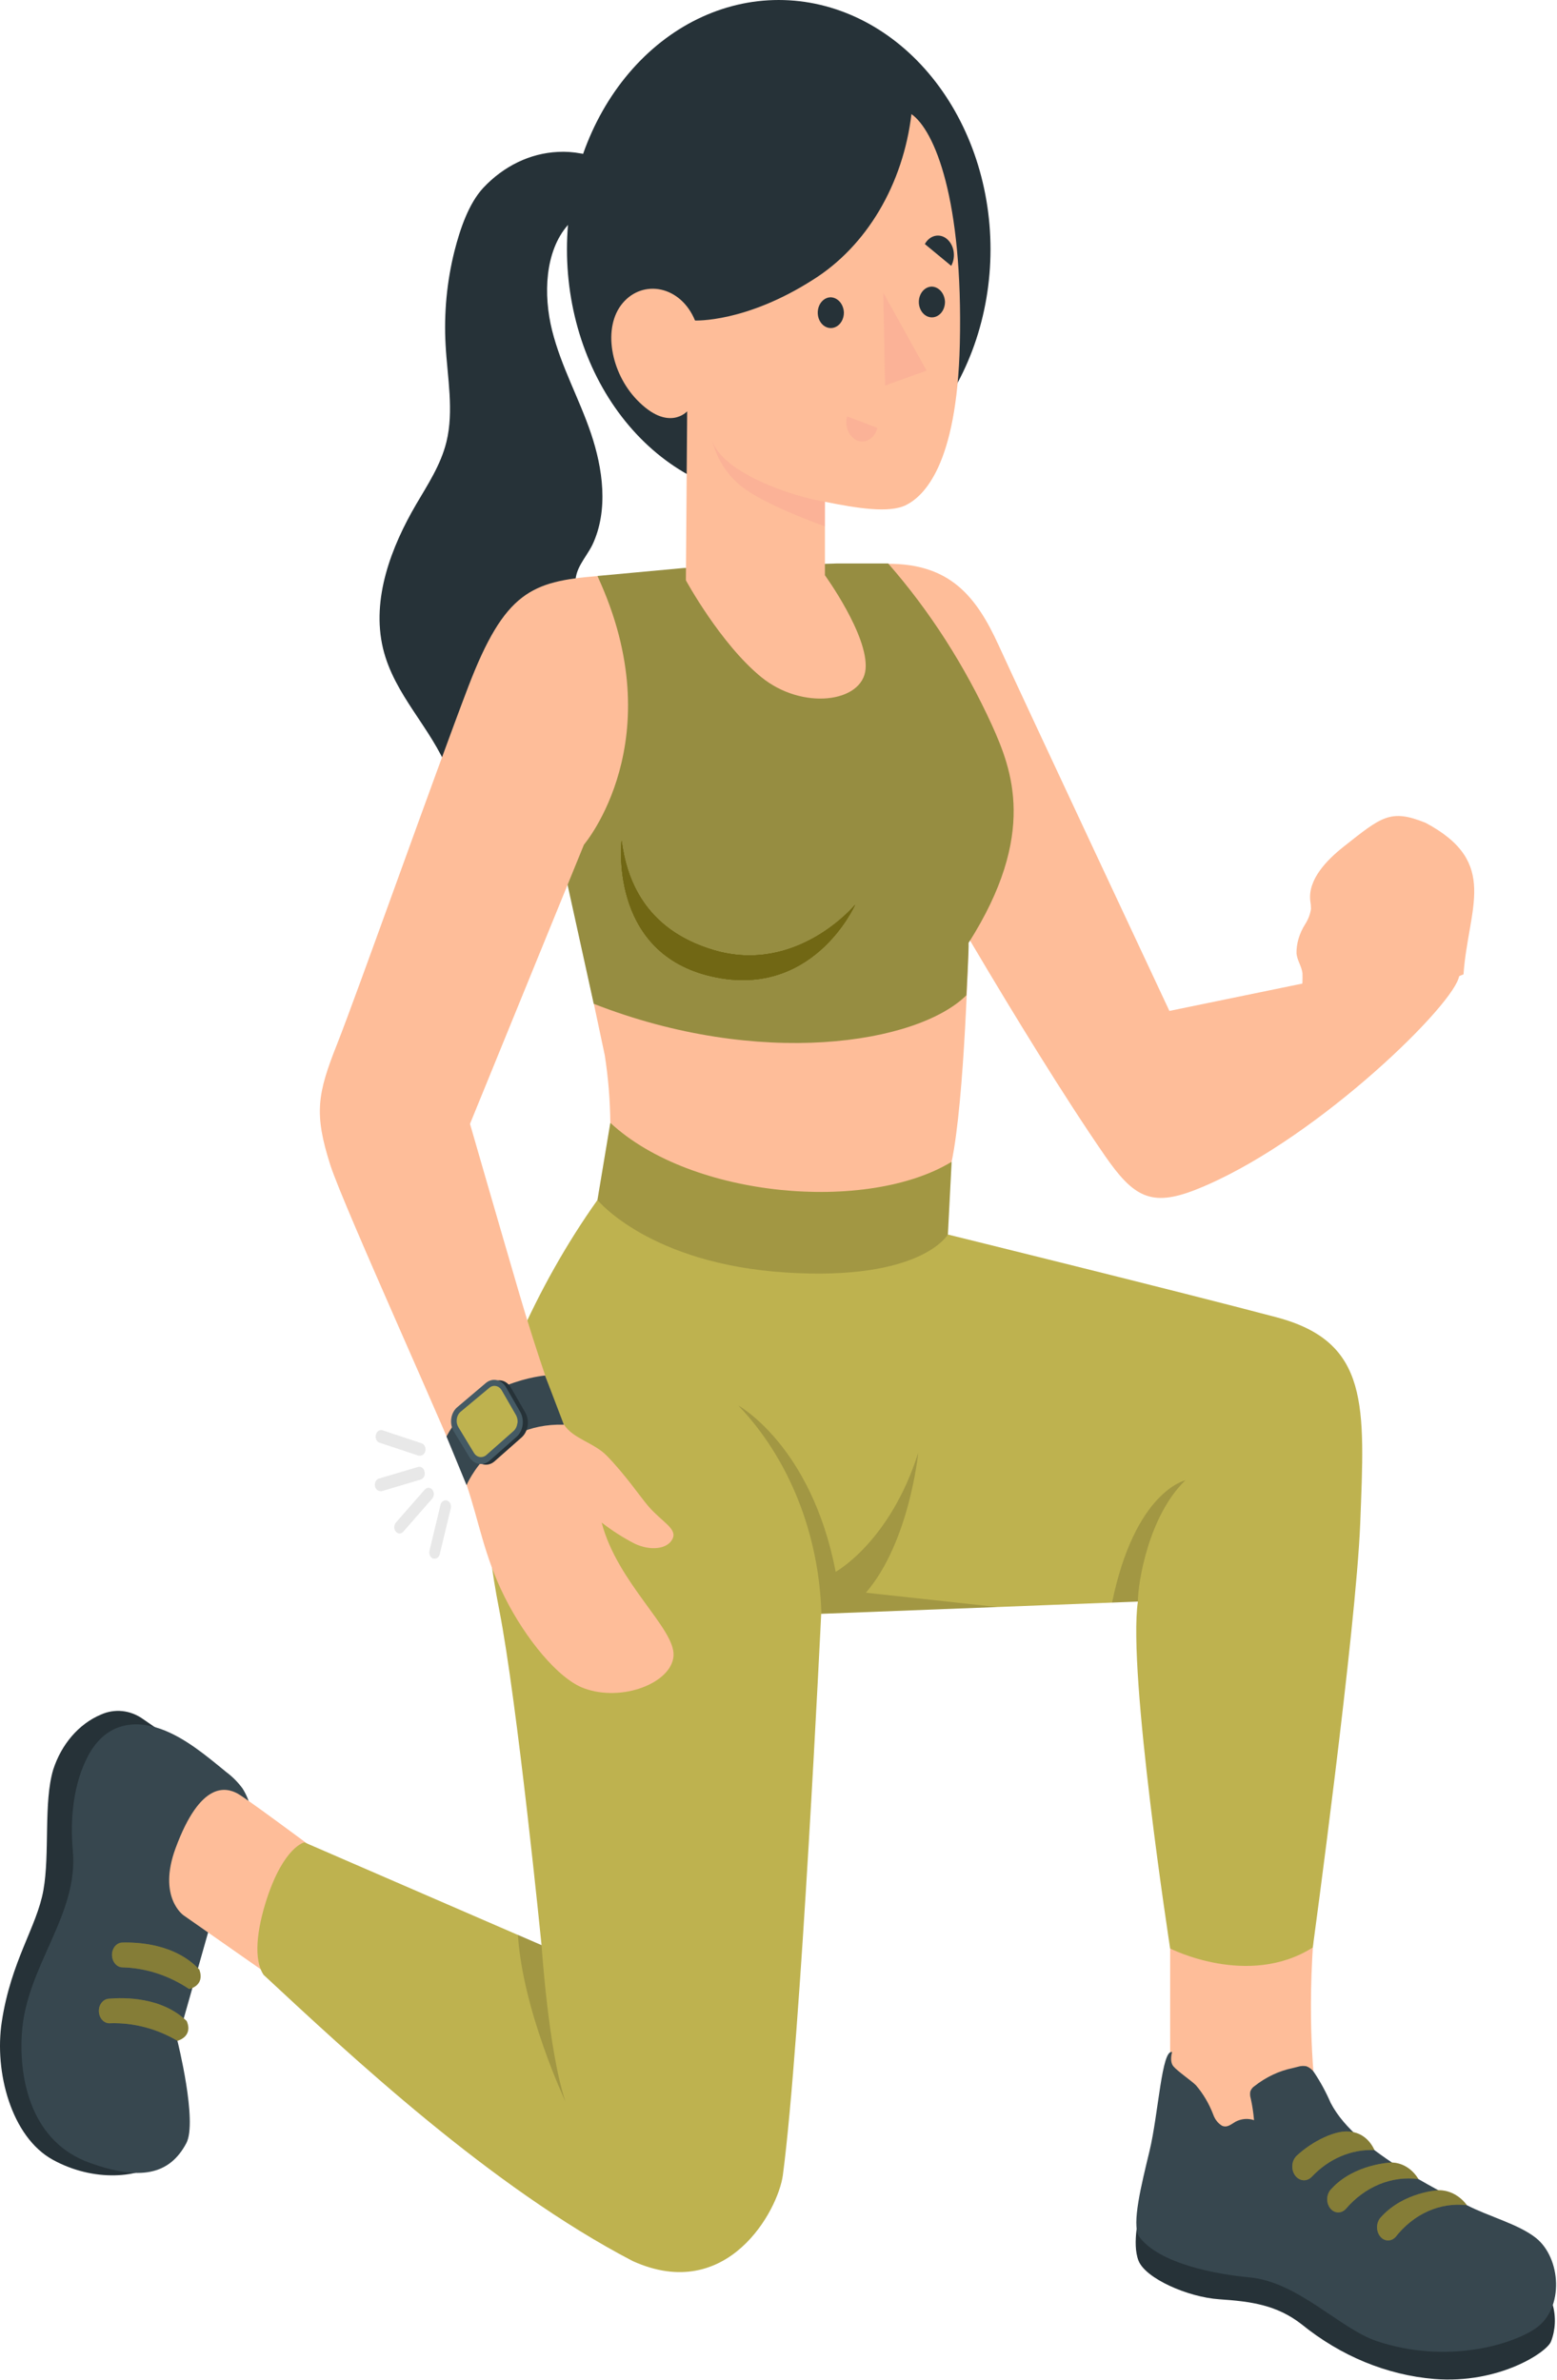 <svg width="1063" height="1625" viewBox="0 0 1063 1625" fill="none" xmlns="http://www.w3.org/2000/svg">
<g opacity="0.3">
<path opacity="0.3" d="M286.279 993.933C286.065 993.99 285.844 993.99 285.631 993.933L259.124 985.108C258.648 984.959 258.203 984.697 257.816 984.338C257.429 983.979 257.109 983.53 256.875 983.02C256.641 982.509 256.498 981.948 256.455 981.37C256.412 980.792 256.471 980.21 256.626 979.66C256.759 979.102 256.985 978.582 257.29 978.129C257.596 977.675 257.975 977.298 258.405 977.019C258.836 976.74 259.31 976.565 259.798 976.504C260.287 976.443 260.781 976.497 261.252 976.663L287.759 985.489C288.66 985.757 289.441 986.42 289.942 987.342C290.443 988.265 290.626 989.377 290.455 990.453C290.284 991.529 289.772 992.488 289.021 993.135C288.271 993.781 287.34 994.067 286.417 993.933H286.279Z" fill="black"/>
<path opacity="0.3" d="M259.124 1018.12C258.285 1017.99 257.509 1017.52 256.928 1016.8C256.346 1016.07 255.993 1015.13 255.928 1014.14C255.863 1013.14 256.09 1012.15 256.571 1011.33C257.051 1010.51 257.757 1009.91 258.569 1009.62L285.215 1001.72C285.691 1001.54 286.195 1001.48 286.693 1001.54C287.191 1001.6 287.673 1001.78 288.108 1002.08C288.544 1002.37 288.922 1002.76 289.221 1003.24C289.519 1003.71 289.73 1004.25 289.841 1004.83C289.987 1005.39 290.035 1005.98 289.98 1006.57C289.925 1007.15 289.769 1007.71 289.522 1008.22C289.275 1008.73 288.942 1009.18 288.543 1009.53C288.145 1009.89 287.689 1010.14 287.204 1010.28L260.512 1018.23C260.047 1018.27 259.581 1018.23 259.124 1018.12Z" fill="black"/>
<path opacity="0.3" d="M272.539 1047.11C271.665 1046.99 270.849 1046.53 270.226 1045.8C269.548 1044.98 269.168 1043.89 269.168 1042.75C269.168 1041.61 269.548 1040.51 270.226 1039.7L289.979 1017.14C290.315 1016.74 290.715 1016.42 291.156 1016.21C291.596 1015.99 292.069 1015.88 292.547 1015.88C293.024 1015.88 293.497 1015.99 293.938 1016.21C294.379 1016.42 294.779 1016.74 295.114 1017.14C295.456 1017.54 295.726 1018.02 295.911 1018.54C296.096 1019.06 296.191 1019.63 296.191 1020.19C296.191 1020.76 296.096 1021.32 295.911 1021.84C295.726 1022.37 295.456 1022.84 295.114 1023.24L275.361 1045.85C274.99 1046.28 274.548 1046.61 274.062 1046.83C273.576 1047.04 273.058 1047.14 272.539 1047.11Z" fill="black"/>
<path opacity="0.3" d="M296.41 1064.27H295.762C295.289 1064.11 294.847 1063.84 294.462 1063.48C294.077 1063.12 293.757 1062.68 293.52 1062.17C293.283 1061.66 293.134 1061.11 293.082 1060.53C293.031 1059.96 293.076 1059.37 293.218 1058.82L300.712 1027.66C300.834 1027.1 301.05 1026.58 301.345 1026.13C301.64 1025.67 302.01 1025.29 302.432 1025.01C302.854 1024.72 303.32 1024.54 303.803 1024.47C304.285 1024.4 304.775 1024.44 305.243 1024.6C305.711 1024.76 306.148 1025.02 306.528 1025.38C306.908 1025.73 307.224 1026.18 307.457 1026.68C307.69 1027.18 307.835 1027.74 307.884 1028.31C307.933 1028.88 307.885 1029.45 307.743 1030L300.249 1061.16C300.024 1062.13 299.515 1062.97 298.812 1063.54C298.109 1064.11 297.258 1064.37 296.41 1064.27Z" fill="black"/>
</g>
<path d="M999.742 610.095L936.748 661.816L798.371 690.278C798.371 690.278 697.245 474.493 681.772 440.577C666.299 406.661 648.225 384.907 606.258 384.969L614.193 557.121C615.515 562.638 699.14 709.211 754.288 789.08C773.773 817.229 785.763 824.376 816.225 812.402C893.943 781.745 988.148 690.905 995.731 668.211C1005.69 638.557 998.993 610.66 999.742 610.095Z" fill="#FEBD99"/>
<path d="M999.172 665.304C1002.36 619.714 1024.06 588.889 973.236 561.817C949.231 552.138 943.232 557.669 917.312 578.136C905.922 587.174 892.771 600.509 894.566 615.249C894.864 616.968 895.027 618.744 895.053 620.558C894.544 624.167 893.171 627.786 891.076 631.046C887.109 637.287 885.009 644.372 885.144 651.06C885.687 655.935 888.602 659.698 889.223 664.549C889.356 668.859 889.154 673.257 888.62 677.699C888.567 681.14 889.193 684.385 890.459 687.223C891.726 690.061 893.603 692.429 895.97 694.174C898.888 695.86 902.269 696.728 905.876 696.717C909.483 696.706 913.23 695.816 916.856 694.109L920.661 673.087C921.717 663.882 943.977 659.014 946.624 669.612C950.951 686.192 999.172 665.304 999.172 665.304Z" fill="#FEBD99"/>
<path d="M649.697 793.338C658.672 750.571 661.262 643.845 661.262 643.845L398.598 653.161L412.892 720.553C415.264 735.78 416.534 751.217 416.686 766.697C416.686 766.697 442.175 822.321 517.717 832.073C564.174 837.264 610.742 823.597 649.697 793.338Z" fill="#FEBD99"/>
<path d="M661.262 643.845C661.586 647.277 659.782 679.584 659.782 679.584C626.151 712.871 518.411 729.705 405.352 685.413L381.389 576.453C381.389 576.453 462.714 534.394 407.804 393.291L466.831 387.843L571.703 384.738H606.352C634.655 417.072 658.573 454.335 677.268 495.223C690.869 525.514 708.401 569.697 661.262 643.845Z" fill="#968D41"/>
<path d="M486.933 648.638C439.655 634.418 427.766 599.606 424.39 574C424.39 574 415.461 648.638 483.093 666.071C554.426 684.377 583.755 617.856 583.755 617.856C583.755 617.856 544.064 665.799 486.933 648.638Z" fill="#716714"/>
<path d="M486.933 648.638C439.655 634.418 427.766 599.606 424.39 574C424.39 574 415.461 648.638 483.093 666.071C554.426 684.377 583.755 617.856 583.755 617.856C583.755 617.856 544.064 665.799 486.933 648.638Z" fill="#716714"/>
<path d="M486.933 648.638C439.655 634.418 427.766 599.606 424.39 574C424.39 574 415.461 648.638 483.093 666.071C554.426 684.377 583.755 617.856 583.755 617.856C583.755 617.856 544.064 665.799 486.933 648.638Z" fill="#716714"/>
<path d="M486.933 648.638C439.655 634.418 427.766 599.606 424.39 574C424.39 574 415.461 648.638 483.093 666.071C554.426 684.377 583.755 617.856 583.755 617.856C583.755 617.856 544.064 665.799 486.933 648.638Z" fill="#716714"/>
<path d="M109.935 1475.43C96.058 1487.36 64.092 1490.25 35.919 1474.66C7.747 1459.08 -4.049 1414.74 1.225 1380.47C7.608 1338.68 25.141 1315.8 29.628 1290.69C34.115 1265.57 29.628 1230.76 36.336 1208.31C39.133 1199.69 43.473 1191.89 49.061 1185.42C54.648 1178.95 61.352 1173.97 68.718 1170.83C73.418 1168.69 78.473 1167.85 83.493 1168.37C88.513 1168.89 93.365 1170.75 97.677 1173.83L106.05 1179.6L109.935 1475.43Z" fill="#263238"/>
<path d="M143.058 1316.07L121.13 1393.49C121.13 1393.49 135.008 1448.79 127.191 1463.44C115.626 1485.23 95.364 1489.1 61.178 1476.79C22.041 1462.79 12.836 1421.11 14.918 1388.75C17.647 1342.61 53.868 1307.9 49.705 1263.45C47.716 1241.65 50.214 1217.25 60.345 1198.56C71.678 1177.59 90.275 1173.66 109.612 1180.53C126.127 1186.41 140.652 1198.67 154.669 1210.16C158.703 1213.16 162.349 1216.83 165.494 1221.06C168.013 1224.98 169.896 1229.41 171.045 1234.14C173.581 1243.66 174.339 1253.71 173.265 1263.61C172.248 1272.87 167.252 1278.26 162.579 1285.4L143.058 1316.07Z" fill="#37474F"/>
<path d="M237.567 1279.41C236.179 1278.75 169.195 1228.31 161.978 1224.55C154.761 1220.79 137.044 1215.34 119.835 1262.08C107.576 1295.43 125.201 1307.74 125.201 1307.74L203.843 1362.76L237.567 1279.41Z" fill="#FEBD99"/>
<path d="M121.13 1393.49C106.947 1385.18 91.261 1381.07 75.425 1381.5C74.246 1381.64 73.055 1381.44 71.958 1380.91C70.862 1380.37 69.893 1379.53 69.139 1378.46C68.384 1377.38 67.867 1376.1 67.632 1374.73C67.397 1373.36 67.452 1371.95 67.793 1370.61C68.236 1369.01 69.069 1367.61 70.189 1366.57C71.309 1365.53 72.664 1364.91 74.084 1364.78C84.677 1363.85 110.398 1363.47 127.468 1380.03C132.002 1390.82 121.13 1393.49 121.13 1393.49Z" fill="#BEB24F"/>
<path d="M129.133 1358.13C115.351 1348.94 99.864 1343.87 84.03 1343.37C82.836 1343.43 81.647 1343.14 80.57 1342.53C79.494 1341.92 78.561 1341 77.857 1339.86C77.152 1338.73 76.697 1337.4 76.531 1336.01C76.365 1334.61 76.494 1333.19 76.906 1331.87C77.403 1330.31 78.284 1328.95 79.438 1327.98C80.592 1327.01 81.965 1326.47 83.382 1326.42C94.022 1326.1 119.743 1327.3 136.072 1344.89C140.143 1356.06 129.133 1358.13 129.133 1358.13Z" fill="#BEB24F"/>
<path opacity="0.3" d="M121.13 1393.49C106.947 1385.18 91.261 1381.07 75.425 1381.5C74.246 1381.64 73.055 1381.44 71.958 1380.91C70.862 1380.37 69.893 1379.53 69.139 1378.46C68.384 1377.38 67.867 1376.1 67.632 1374.73C67.397 1373.36 67.452 1371.95 67.793 1370.61C68.236 1369.01 69.069 1367.61 70.189 1366.57C71.309 1365.53 72.664 1364.91 74.084 1364.78C84.677 1363.85 110.398 1363.47 127.468 1380.03C132.002 1390.82 121.13 1393.49 121.13 1393.49Z" fill="black"/>
<path opacity="0.3" d="M129.133 1358.13C115.351 1348.94 99.864 1343.87 84.03 1343.37C82.836 1343.43 81.647 1343.14 80.57 1342.53C79.494 1341.92 78.561 1341 77.857 1339.86C77.152 1338.73 76.697 1337.4 76.531 1336.01C76.365 1334.61 76.494 1333.19 76.906 1331.87C77.403 1330.31 78.284 1328.95 79.438 1327.98C80.592 1327.01 81.965 1326.47 83.382 1326.42C94.022 1326.1 119.743 1327.3 136.072 1344.89C140.143 1356.06 129.133 1358.13 129.133 1358.13Z" fill="black"/>
<path d="M811.839 1483.82L898.807 1443.18C897.327 1416.75 891.822 1381.56 897.559 1312.42L798.886 1290.25V1406.67L811.839 1483.82Z" fill="#FEBD99"/>
<path d="M1060.07 1573.76C1062.4 1582.03 1061.97 1591.03 1058.87 1598.93C1055.91 1606.29 1023.29 1627.92 979.3 1624.43C946.753 1621.71 915.415 1608.79 888.538 1587C871.745 1573.93 854.305 1571.48 832.517 1570C810.728 1568.53 782.14 1555.73 777.329 1543.75C772.518 1531.76 778.069 1511.06 778.069 1511.06L1060.07 1573.76Z" fill="#263238"/>
<path d="M882.57 1412.12L886.039 1411.25C887.925 1410.66 889.892 1410.53 891.822 1410.87C893.971 1411.65 895.872 1413.16 897.281 1415.23C901.586 1421.7 905.35 1428.66 908.522 1435.98C917.774 1453.69 937.064 1468.34 958.205 1481.75C972.592 1490.85 986.655 1498.09 1001.5 1505.77C1016.35 1513.45 1036.71 1518.68 1048.55 1528.06C1065.85 1541.78 1068.07 1576.22 1048.55 1589.78C1031.57 1601.49 986.932 1614.24 940.117 1598.61C914.628 1590.11 886.317 1558.02 852.825 1555.02C831.545 1553.06 791.299 1546.03 777.56 1527.02C772.518 1518.58 779.271 1491.77 784.823 1468.67C790.883 1443.45 793.149 1398.99 800.227 1401.23C800.227 1401.23 798.284 1407.49 801.06 1410.87C803.835 1414.25 813.643 1420.95 816.465 1423.83C821.402 1429.57 825.401 1436.33 828.261 1443.77C829.423 1447.13 831.575 1449.88 834.321 1451.51C837.883 1453.09 840.566 1450.42 843.573 1448.73C847.535 1446.66 851.988 1446.3 856.156 1447.7C855.738 1442.72 854.996 1437.78 853.935 1432.93C853.44 1431.4 853.328 1429.74 853.611 1428.14C854.152 1426.61 855.114 1425.35 856.341 1424.54C864.251 1418.29 873.186 1414.06 882.57 1412.12Z" fill="#37474F"/>
<path d="M938.36 1468.13C936.824 1464.68 934.582 1461.73 931.835 1459.56C929.088 1457.4 925.924 1456.07 922.631 1455.71C912.917 1453.58 895.847 1462.03 885.207 1472.05C884.196 1473.02 883.402 1474.26 882.894 1475.67C882.386 1477.08 882.18 1478.62 882.294 1480.15C882.408 1481.68 882.839 1483.15 883.549 1484.43C884.258 1485.72 885.225 1486.78 886.363 1487.52C887.815 1488.5 889.493 1488.91 891.155 1488.69C892.817 1488.48 894.379 1487.65 895.615 1486.32C907.314 1473.95 922.645 1467.42 938.36 1468.13Z" fill="#BEB24F"/>
<path d="M968.383 1487.9C966.278 1484.43 963.503 1481.6 960.285 1479.64C957.068 1477.68 953.501 1476.64 949.878 1476.63C949.878 1476.63 924.574 1477.44 908.938 1494.66C907.971 1495.59 907.211 1496.79 906.724 1498.15C906.237 1499.51 906.037 1500.98 906.142 1502.45C906.247 1503.92 906.653 1505.34 907.325 1506.58C907.998 1507.82 908.916 1508.85 910.002 1509.59C911.384 1510.48 912.969 1510.85 914.536 1510.63C916.104 1510.42 917.575 1509.63 918.745 1508.39C925.192 1500.82 932.998 1495.05 941.589 1491.51C950.179 1487.96 959.335 1486.73 968.383 1487.9Z" fill="#BEB24F"/>
<path d="M1001.5 1505.77C999.094 1502.53 996.12 1499.94 992.783 1498.17C989.447 1496.4 985.826 1495.5 982.168 1495.53C982.168 1495.53 958.575 1496.57 942.94 1513.78C941.982 1514.72 941.231 1515.92 940.751 1517.28C940.27 1518.63 940.074 1520.11 940.178 1521.57C940.282 1523.03 940.684 1524.45 941.35 1525.69C942.016 1526.93 942.926 1527.97 944.003 1528.71C945.384 1529.61 946.97 1529.98 948.539 1529.77C950.108 1529.55 951.579 1528.76 952.747 1527.51C958.877 1519.67 966.476 1513.62 974.941 1509.85C983.406 1506.07 992.502 1504.68 1001.5 1505.77Z" fill="#BEB24F"/>
<path opacity="0.3" d="M938.36 1468.13C936.824 1464.68 934.582 1461.73 931.835 1459.56C929.088 1457.4 925.924 1456.07 922.631 1455.71C912.917 1453.58 895.847 1462.03 885.207 1472.05C884.196 1473.02 883.402 1474.26 882.894 1475.67C882.386 1477.08 882.18 1478.62 882.294 1480.15C882.408 1481.68 882.839 1483.15 883.549 1484.43C884.258 1485.72 885.225 1486.78 886.363 1487.52C887.815 1488.5 889.493 1488.91 891.155 1488.69C892.817 1488.48 894.379 1487.65 895.615 1486.32C907.314 1473.95 922.645 1467.42 938.36 1468.13Z" fill="black"/>
<path opacity="0.3" d="M968.383 1487.9C966.278 1484.43 963.503 1481.6 960.285 1479.64C957.068 1477.68 953.501 1476.64 949.878 1476.63C949.878 1476.63 924.574 1477.44 908.938 1494.66C907.971 1495.59 907.211 1496.79 906.724 1498.15C906.237 1499.51 906.037 1500.98 906.142 1502.45C906.247 1503.92 906.653 1505.34 907.325 1506.58C907.998 1507.82 908.916 1508.85 910.002 1509.59C911.384 1510.48 912.969 1510.85 914.536 1510.63C916.104 1510.42 917.575 1509.63 918.745 1508.39C925.192 1500.82 932.998 1495.05 941.589 1491.51C950.179 1487.96 959.335 1486.73 968.383 1487.9Z" fill="black"/>
<path opacity="0.3" d="M1001.5 1505.77C999.094 1502.53 996.12 1499.94 992.783 1498.17C989.447 1496.4 985.826 1495.5 982.168 1495.53C982.168 1495.53 958.575 1496.57 942.94 1513.78C941.982 1514.72 941.231 1515.92 940.751 1517.28C940.27 1518.63 940.074 1520.11 940.178 1521.57C940.282 1523.03 940.684 1524.45 941.35 1525.69C942.016 1526.93 942.926 1527.97 944.003 1528.71C945.384 1529.61 946.97 1529.98 948.539 1529.77C950.108 1529.55 951.579 1528.76 952.747 1527.51C958.877 1519.67 966.476 1513.62 974.941 1509.85C983.406 1506.07 992.502 1504.68 1001.5 1505.77Z" fill="black"/>
<path d="M871.282 899.41C805.269 881.922 647.153 842.969 647.153 842.969L649.697 793.283C592.474 828.205 472.198 818.344 416.686 766.697L407.896 819.379C386.856 849.05 368.644 881.35 353.587 915.7C340.865 945.283 319.678 991.427 340.773 1098.92C353.171 1162 369.732 1328.22 369.732 1328.22L207.822 1258C207.822 1258 193.944 1260.78 182.194 1296.46C175.301 1317.65 172.942 1337.97 179.973 1348.49C239.186 1403.51 335.129 1493.51 432.09 1543.96C496.854 1573.16 531.272 1509.04 534.464 1485.29C546.584 1394.31 560.647 1101.97 560.647 1101.97L776.866 1093.58C769.742 1141.85 798.886 1330.46 798.886 1330.46C798.886 1330.46 852.131 1357.7 896.263 1329.8C896.263 1329.8 925.777 1112.75 928.645 1040.35C931.744 959.774 935.26 916.299 871.282 899.41Z" fill="#BEB24F"/>
<path opacity="0.15" d="M776.866 1093.58C776.866 1080.56 784.221 1035.01 809.248 1010.82C809.248 1010.82 774.923 1018.07 759.241 1094.23L776.866 1093.58Z" fill="black"/>
<path opacity="0.15" d="M369.732 1328.11C369.732 1328.11 374.358 1399.92 385.969 1434.84C385.969 1434.84 356.779 1372.73 353.587 1321.09L369.732 1328.11Z" fill="black"/>
<path opacity="0.15" d="M647.107 842.969L649.697 793.338C592.474 828.205 472.198 818.344 416.686 766.697L407.896 819.379C408.313 819.924 443.933 862.963 536.545 868.902C629.158 874.84 647.107 842.969 647.107 842.969Z" fill="black"/>
<path opacity="0.15" d="M560.785 1101.86C560.007 1074.89 554.583 1048.39 544.842 1023.96C535.1 999.537 521.245 977.699 504.117 959.774C504.117 959.774 553.893 987.014 570.546 1073.26C570.546 1073.26 607.554 1052.93 626.891 992.026C626.891 992.026 620.97 1052.94 591.178 1087.53L681.015 1097.34L560.785 1101.86Z" fill="black"/>
<path d="M531.642 0C493.301 0 456.531 17.937 429.42 49.865C402.31 81.793 387.079 125.097 387.079 170.25C387.079 215.408 402.308 258.718 429.418 290.654C456.527 322.591 493.297 340.54 531.642 340.555C569.99 340.54 606.765 322.593 633.882 290.658C660.999 258.722 676.238 215.413 676.25 170.25C676.238 125.092 660.997 81.788 633.879 49.862C606.761 17.935 569.986 -2.31062e-06 531.642 0Z" fill="#263238"/>
<path d="M380.834 103.73C386.062 103.448 391.301 103.795 396.47 104.765C398.216 104.881 399.864 105.754 401.096 107.217C401.795 108.471 402.209 109.915 402.299 111.412C403.436 120.872 402.692 130.514 400.124 139.578C398.043 145.843 391.705 149.112 387.681 153.688C372.045 171.503 370.796 201.14 376.948 225.711C383.101 250.281 395.452 272.182 403.455 295.881C411.458 319.58 415.714 348.291 404.38 372.153C399.754 381.36 391.983 388.497 392.954 399.393C394.064 412.741 403.964 425.543 408.22 437.529C412.865 451.819 414.454 467.236 412.846 482.421C411.553 501.242 405.53 519.184 395.545 533.959C387.931 544.391 378.109 552.265 367.075 556.781C356.042 561.298 344.19 562.295 332.724 559.673C327.889 558.68 323.314 556.386 319.355 552.972C312.554 546.543 309.871 536.029 306.17 526.713C294.235 496.585 269.162 474.684 261.483 442.705C253.434 408.872 267.22 373.243 284.151 344.314C292.061 330.803 300.897 317.51 304.783 301.765C310.01 280.463 305.43 257.745 304.228 235.626C303.01 213.962 305.061 192.215 310.288 171.394C314.127 156.358 319.956 139.033 329.948 128.246C343.958 113.325 361.961 104.652 380.834 103.73Z" fill="#263238"/>
<path d="M622.265 77.906C638.132 89.075 657.562 136.2 655.295 234.809C653.352 318.381 630.268 338.92 618.703 344.804C607.138 350.688 584.887 346.983 563.191 342.625V392.801C563.191 392.801 592.983 433.879 590.947 456.869C588.912 479.86 547.648 485.145 519.707 462.317C491.766 439.49 468.266 396.233 468.266 396.233L469.144 280.845C469.144 280.845 456.33 295.391 434.82 272.999C417.009 254.531 411.134 223.532 425.105 206.97C439.076 190.408 464.75 195.093 474.511 218.846C474.511 218.846 509.021 220.481 555.142 190.953C573.105 179.675 588.55 163.556 600.215 143.91C611.88 124.263 619.436 101.647 622.265 77.906Z" fill="#FEBD99"/>
<path d="M576.144 213.453C576.152 215.518 575.643 217.541 574.681 219.268C573.719 220.995 572.347 222.35 570.735 223.164C569.123 223.978 567.343 224.215 565.618 223.845C563.893 223.476 562.298 222.516 561.033 221.086C559.767 219.655 558.888 217.818 558.504 215.802C558.12 213.787 558.248 211.683 558.873 209.754C559.498 207.824 560.592 206.153 562.018 204.951C563.444 203.749 565.139 203.068 566.892 202.993C569.283 202.99 571.582 204.078 573.306 206.028C575.031 207.978 576.048 210.639 576.144 213.453Z" fill="#263238"/>
<g style="mix-blend-mode:multiply" opacity="0.5">
<g style="mix-blend-mode:multiply" opacity="0.5">
<path d="M578.272 284.277L598.95 292.176C598.574 293.811 597.921 295.34 597.031 296.67C596.141 298.001 595.032 299.106 593.771 299.92C592.51 300.734 591.122 301.24 589.691 301.407C588.26 301.574 586.814 301.399 585.442 300.893C582.657 299.749 580.355 297.381 579.018 294.284C577.682 291.187 577.414 287.601 578.272 284.277Z" fill="#F28F8F"/>
</g>
</g>
<path d="M649.42 181.528L631.424 166.654C632.187 165.23 633.187 164.003 634.364 163.047C635.542 162.092 636.872 161.428 638.274 161.097C639.675 160.766 641.12 160.774 642.519 161.121C643.918 161.467 645.243 162.145 646.413 163.113C648.831 165.136 650.493 168.18 651.053 171.61C651.613 175.04 651.028 178.593 649.42 181.528Z" fill="#263238"/>
<path d="M645.164 206.152C645.172 208.218 644.663 210.24 643.701 211.967C642.739 213.694 641.367 215.049 639.755 215.863C638.143 216.677 636.363 216.915 634.638 216.545C632.912 216.175 631.318 215.215 630.053 213.785C628.787 212.355 627.908 210.517 627.524 208.502C627.14 206.487 627.269 204.383 627.893 202.453C628.518 200.523 629.612 198.853 631.038 197.651C632.464 196.448 634.159 195.767 635.912 195.692C638.303 195.69 640.602 196.778 642.326 198.728C644.051 200.678 645.068 203.339 645.164 206.152Z" fill="#263238"/>
<g style="mix-blend-mode:multiply" opacity="0.5">
<g style="mix-blend-mode:multiply" opacity="0.5">
<path d="M603.067 199.942L604.27 263.248L632.581 253.06L603.067 199.942Z" fill="#F28F8F"/>
</g>
</g>
<g style="mix-blend-mode:multiply" opacity="0.5">
<g style="mix-blend-mode:multiply" opacity="0.5">
<path d="M563.237 342.625C540.431 338.975 493.523 322.903 486.26 301.002C489.167 312.069 494.882 321.823 502.637 328.95C516.515 343.17 563.145 359.35 563.145 359.35L563.237 342.625Z" fill="#F28F8F"/>
</g>
</g>
<path d="M407.896 393.346C363.116 397.05 344.612 403.806 319.678 468.964C297.288 527.53 243.581 679.039 230.165 712.871C216.75 746.703 214.205 760.214 225.539 795.572C234.791 824.392 310.334 989.956 318.614 1014.09C326.895 1038.23 330.549 1062.63 344.659 1090.74C358.768 1118.86 381.065 1146.31 398.69 1152.8C424.827 1162.44 458.828 1149.04 459.846 1130.46C460.864 1111.88 421.497 1080.88 410.764 1039.64C417.875 1045.14 425.365 1049.94 433.154 1053.97C443.794 1059.09 455.59 1057.95 459.106 1050.86C462.622 1043.78 452.028 1039.42 442.591 1028.42C436.947 1021.83 426.955 1007.01 414.188 993.933C405.583 985.108 391.381 982.492 385.044 972.795C381.574 967.619 366.031 922.782 354.373 882.794C339.894 833.326 320.881 767.405 320.881 767.405L398.69 576.725C398.69 576.725 459.754 505.193 407.896 393.346Z" fill="#FEBD99"/>
<path d="M318.522 1014.09C318.522 1014.09 336.424 971.433 384.951 972.795L372.137 939.236C372.137 939.236 324.767 943.158 304.829 980.858L318.522 1014.09Z" fill="#37474F"/>
<path d="M313.294 977.862L323.842 995.241C324.594 996.506 325.557 997.579 326.672 998.395C327.786 999.21 329.029 999.751 330.326 999.986C331.623 1000.22 332.947 1000.14 334.217 999.757C335.488 999.373 336.68 998.689 337.72 997.747L356.224 981.403C358.365 979.455 359.8 976.623 360.238 973.479C360.676 970.334 360.084 967.111 358.583 964.46L348.915 947.68C348.196 946.372 347.257 945.253 346.155 944.392C345.053 943.531 343.812 942.947 342.51 942.676C341.207 942.405 339.872 942.453 338.586 942.817C337.3 943.181 336.092 943.854 335.037 944.792L315.376 961.136C313.223 963.035 311.795 965.859 311.405 968.993C311.015 972.127 311.694 975.316 313.294 977.862Z" fill="#263238"/>
<path d="M309.825 977.426L320.372 994.805C321.126 996.068 322.087 997.14 323.2 997.957C324.313 998.773 325.554 999.317 326.85 999.556C328.145 999.795 329.468 999.724 330.739 999.348C332.011 998.971 333.205 998.297 334.25 997.365L352.754 981.021C354.903 979.082 356.347 976.253 356.793 973.108C357.24 969.963 356.656 966.736 355.16 964.078L345.491 947.298C344.76 946.009 343.814 944.908 342.711 944.061C341.609 943.214 340.372 942.638 339.075 942.368C337.779 942.098 336.45 942.14 335.167 942.491C333.885 942.842 332.676 943.495 331.613 944.411L311.999 961.027C309.89 962.885 308.482 965.641 308.076 968.705C307.67 971.769 308.298 974.899 309.825 977.426Z" fill="#455A64"/>
<path d="M353.217 971.706C353.116 972.778 352.831 973.814 352.377 974.751C351.924 975.688 351.312 976.506 350.58 977.154L332.076 993.498C330.748 994.654 329.084 995.144 327.45 994.86C326.662 994.72 325.906 994.392 325.23 993.896C324.554 993.399 323.971 992.744 323.518 991.972L312.971 974.538C312.069 973.074 311.658 971.271 311.814 969.472C311.889 968.398 312.16 967.356 312.607 966.416C313.054 965.476 313.667 964.66 314.405 964.024L334.019 947.68C334.675 947.106 335.425 946.699 336.221 946.483C337.017 946.268 337.842 946.248 338.645 946.427C339.441 946.579 340.201 946.924 340.878 947.439C341.555 947.955 342.133 948.631 342.577 949.423L352.245 966.203C353.153 967.806 353.546 969.737 353.356 971.651L353.217 971.706Z" fill="#BEB24F"/>
</svg>
